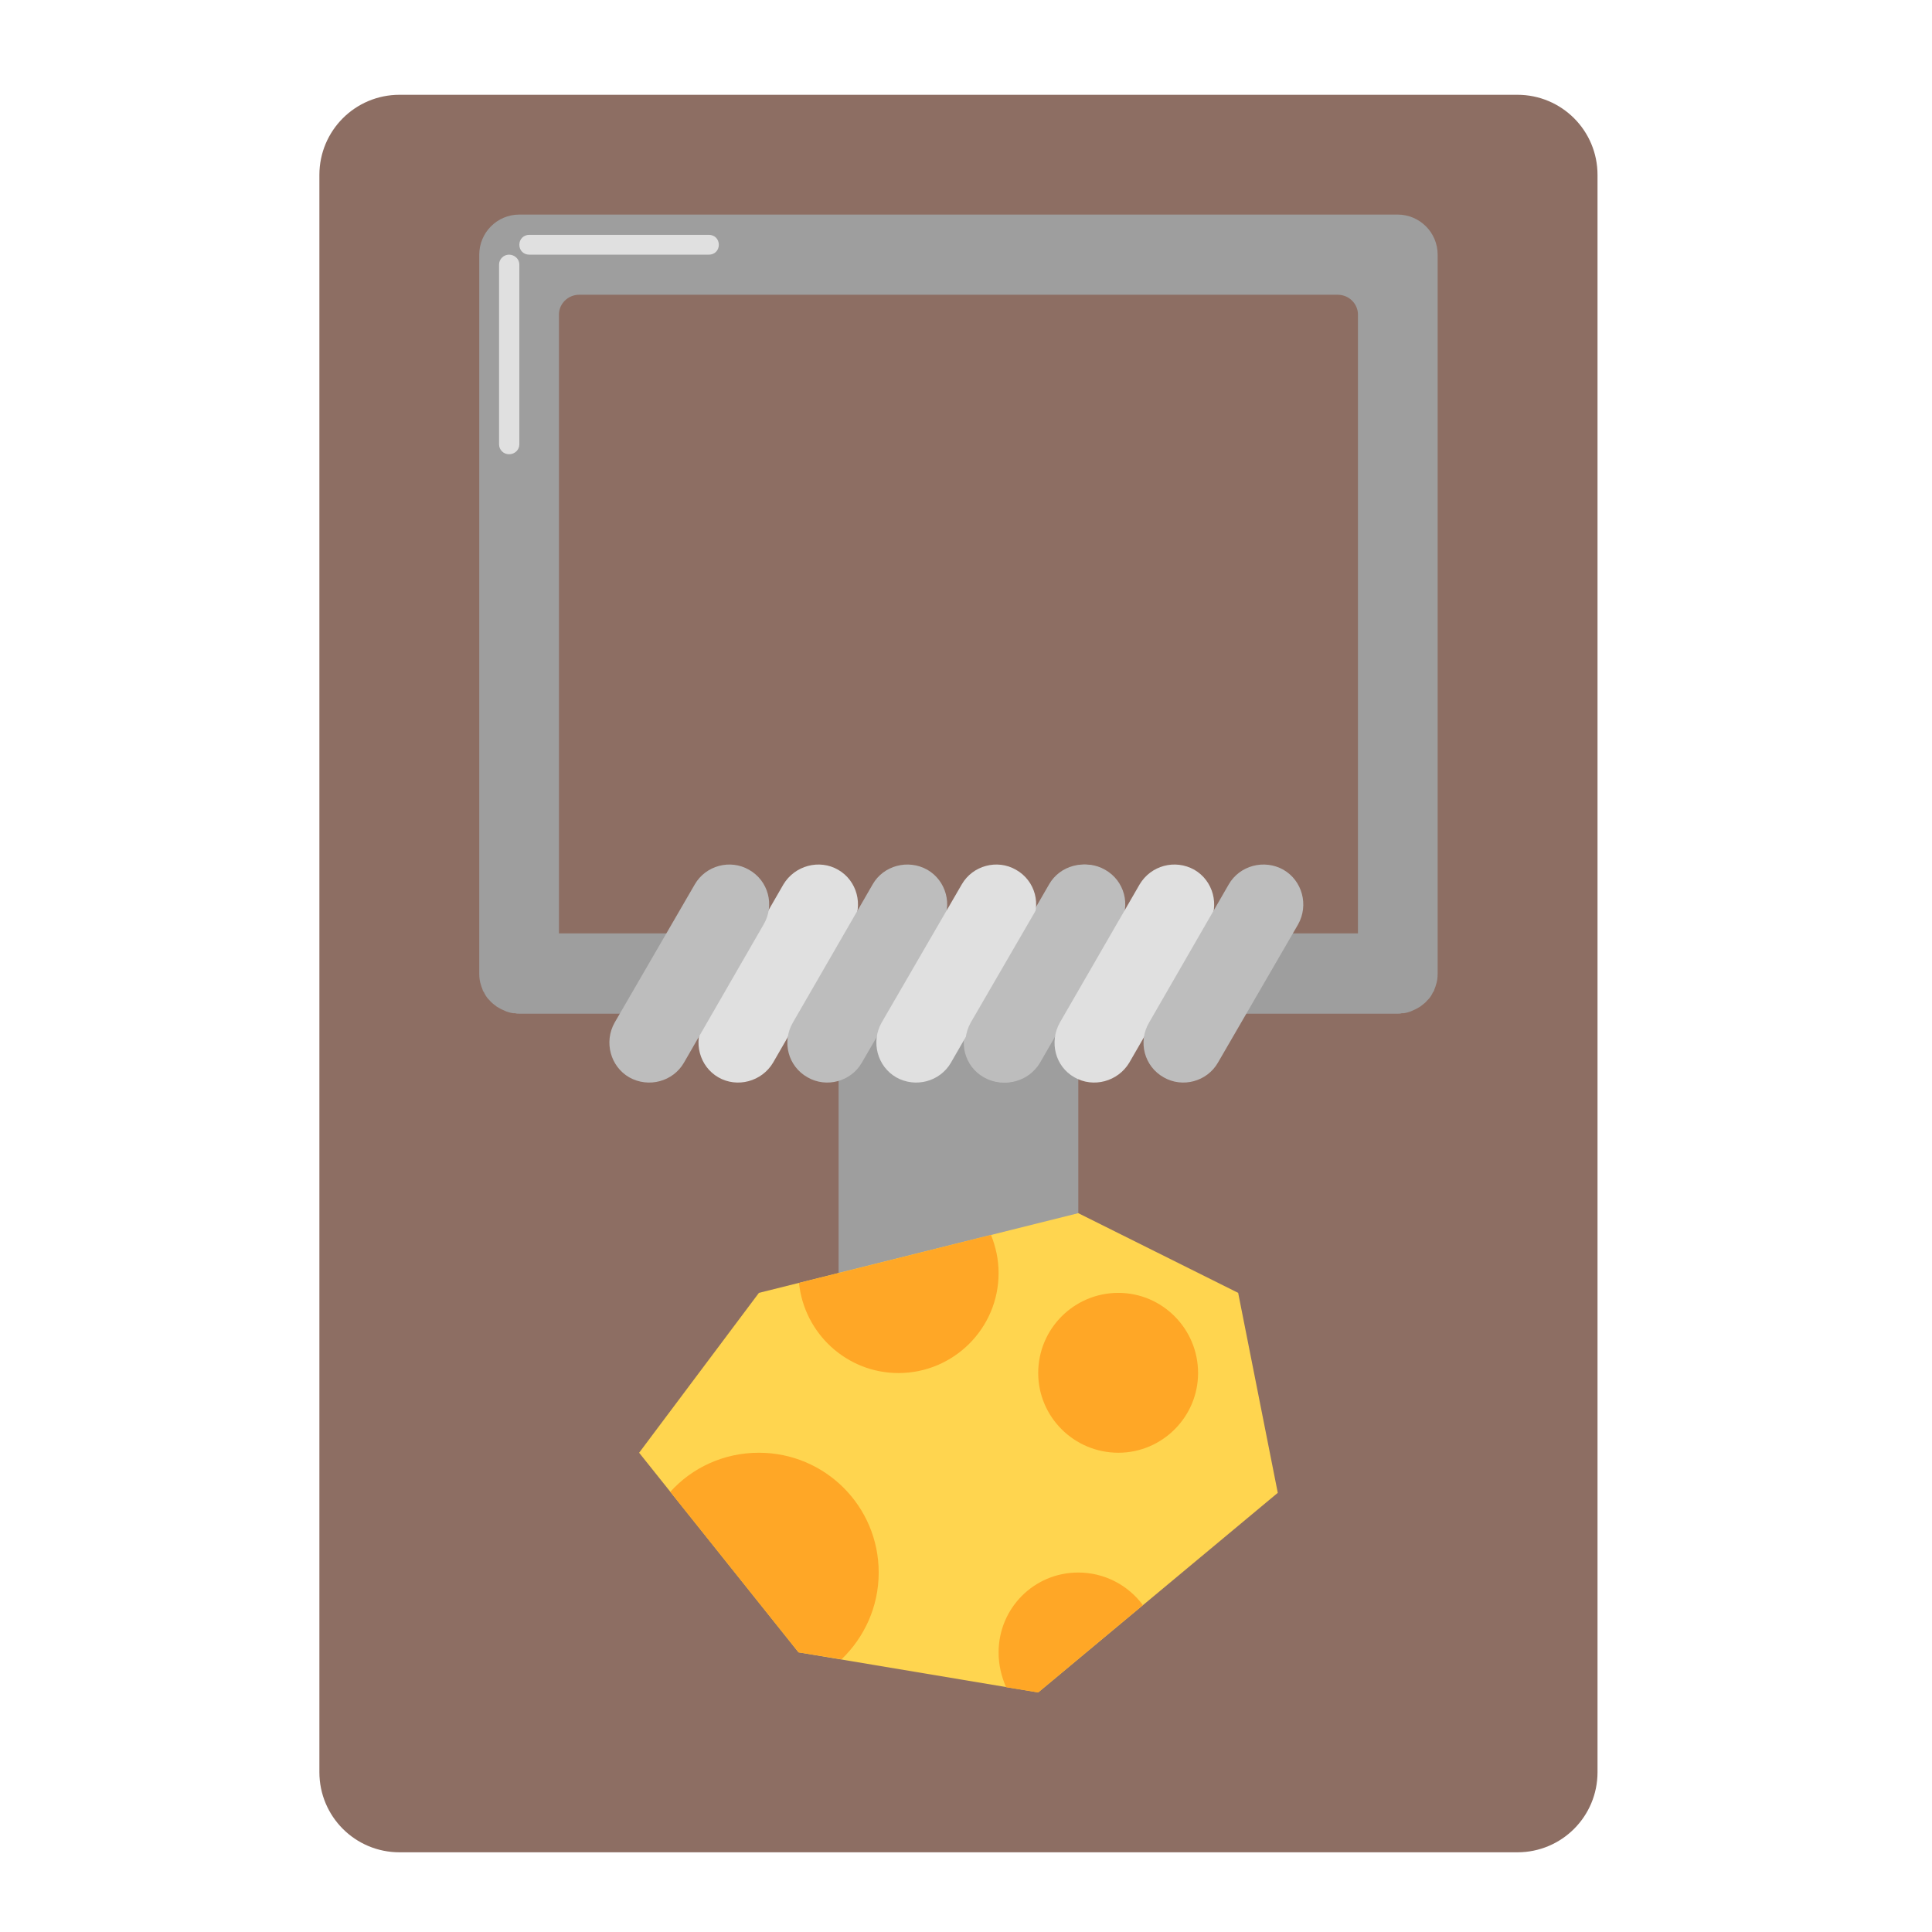 <?xml version="1.0" encoding="UTF-8"?>
<svg xmlns="http://www.w3.org/2000/svg" xmlns:xlink="http://www.w3.org/1999/xlink" width="16px" height="16px" viewBox="0 0 16 16" version="1.1">
<g id="surface1">
<path style=" stroke:none;fill-rule:nonzero;fill:rgb(55.294%,43.137%,38.824%);fill-opacity:1;" d="M 3.309 0.785 L 12.566 0.785 C 12.934 0.785 13.23 1.082 13.23 1.449 L 13.23 14.676 C 13.23 15.043 12.934 15.34 12.566 15.34 L 3.309 15.34 C 2.941 15.34 2.645 15.043 2.645 14.676 L 2.645 1.449 C 2.645 1.082 2.941 0.785 3.309 0.785 Z M 3.309 0.785 "/>
<path style=" stroke:none;fill-rule:nonzero;fill:rgb(61.961%,61.961%,61.961%);fill-opacity:1;" d="M 6.945 8.062 L 8.93 8.062 L 8.93 11.371 L 6.945 11.371 Z M 6.945 8.062 "/>
<path style=" stroke:none;fill-rule:nonzero;fill:rgb(100%,83.529%,30.98%);fill-opacity:1;" d="M 6.285 10.707 L 8.93 10.047 L 10.254 10.707 L 10.582 12.363 L 8.598 14.016 L 6.613 13.684 L 5.293 12.031 Z M 6.285 10.707 "/>
<path style=" stroke:none;fill-rule:nonzero;fill:rgb(100%,65.49%,14.902%);fill-opacity:1;" d="M 8.207 10.227 L 6.617 10.625 C 6.66 11.043 7.012 11.371 7.441 11.371 C 7.898 11.371 8.27 11 8.27 10.543 C 8.27 10.43 8.246 10.324 8.207 10.227 Z M 9.262 10.707 C 8.895 10.707 8.598 11.004 8.598 11.371 C 8.598 11.734 8.895 12.031 9.262 12.031 C 9.625 12.031 9.922 11.734 9.922 11.371 C 9.922 11.004 9.625 10.707 9.262 10.707 Z M 6.285 12.031 C 5.992 12.031 5.73 12.156 5.551 12.355 L 6.613 13.684 L 6.969 13.742 C 7.156 13.562 7.277 13.309 7.277 13.023 C 7.277 12.473 6.832 12.031 6.285 12.031 Z M 8.93 13.023 C 8.562 13.023 8.27 13.32 8.27 13.684 C 8.27 13.789 8.293 13.883 8.332 13.973 L 8.598 14.016 L 9.465 13.293 C 9.344 13.129 9.148 13.023 8.93 13.023 Z M 8.93 13.023 "/>
<path style=" stroke:none;fill-rule:nonzero;fill:rgb(61.961%,61.961%,61.961%);fill-opacity:1;" d="M 4.301 1.777 C 4.117 1.777 3.969 1.926 3.969 2.109 L 3.969 8.062 C 3.969 8.098 3.973 8.129 3.984 8.16 C 3.988 8.176 3.996 8.191 4 8.207 C 4.008 8.215 4.012 8.227 4.016 8.234 C 4.027 8.254 4.039 8.27 4.055 8.285 C 4.07 8.305 4.094 8.32 4.113 8.336 C 4.133 8.348 4.152 8.359 4.172 8.367 C 4.195 8.379 4.223 8.387 4.25 8.391 C 4.254 8.391 4.262 8.391 4.266 8.391 C 4.277 8.395 4.289 8.395 4.301 8.395 L 11.574 8.395 C 11.586 8.395 11.598 8.395 11.609 8.391 C 11.613 8.391 11.621 8.391 11.625 8.391 C 11.652 8.387 11.68 8.379 11.703 8.367 C 11.723 8.359 11.742 8.348 11.762 8.336 C 11.781 8.32 11.805 8.305 11.82 8.285 C 11.836 8.27 11.848 8.254 11.859 8.234 C 11.863 8.227 11.867 8.215 11.875 8.207 C 11.879 8.191 11.887 8.176 11.891 8.16 C 11.902 8.129 11.906 8.098 11.906 8.062 L 11.906 2.109 C 11.906 1.926 11.758 1.777 11.574 1.777 Z M 4.797 2.441 L 11.078 2.441 C 11.172 2.441 11.246 2.516 11.246 2.605 L 11.246 7.73 L 4.629 7.73 L 4.629 2.605 C 4.629 2.516 4.703 2.441 4.797 2.441 Z M 4.797 2.441 "/>
<path style=" stroke:none;fill-rule:nonzero;fill:rgb(74.118%,74.118%,74.118%);fill-opacity:1;" d="M 9.141 7.203 C 9.297 7.293 9.352 7.496 9.262 7.656 L 8.598 8.801 C 8.508 8.957 8.305 9.012 8.148 8.922 C 7.988 8.832 7.934 8.629 8.027 8.469 L 8.688 7.324 C 8.777 7.168 8.98 7.113 9.141 7.203 Z M 9.141 7.203 "/>
<path style=" stroke:none;fill-rule:nonzero;fill:rgb(87.843%,87.843%,87.843%);fill-opacity:1;" d="M 6.941 7.203 C 7.098 7.293 7.152 7.496 7.062 7.656 L 6.402 8.801 C 6.309 8.957 6.105 9.012 5.949 8.922 C 5.793 8.832 5.738 8.629 5.828 8.469 L 6.488 7.324 C 6.582 7.168 6.785 7.113 6.941 7.203 Z M 6.941 7.203 "/>
<path style=" stroke:none;fill-rule:nonzero;fill:rgb(74.118%,74.118%,74.118%);fill-opacity:1;" d="M 7.68 7.203 C 7.836 7.293 7.891 7.496 7.801 7.656 L 7.137 8.801 C 7.047 8.957 6.844 9.012 6.688 8.922 C 6.527 8.832 6.473 8.629 6.566 8.469 L 7.227 7.324 C 7.316 7.168 7.52 7.113 7.68 7.203 Z M 7.68 7.203 "/>
<path style=" stroke:none;fill-rule:nonzero;fill:rgb(87.843%,87.843%,87.843%);fill-opacity:1;" d="M 8.414 7.203 C 8.574 7.293 8.629 7.496 8.535 7.656 L 7.875 8.801 C 7.785 8.957 7.582 9.012 7.422 8.922 C 7.266 8.832 7.211 8.629 7.301 8.469 L 7.965 7.324 C 8.055 7.168 8.258 7.113 8.414 7.203 Z M 8.414 7.203 "/>
<path style=" stroke:none;fill-rule:nonzero;fill:rgb(74.118%,74.118%,74.118%);fill-opacity:1;" d="M 9.152 7.203 C 9.312 7.293 9.367 7.496 9.273 7.656 L 8.613 8.801 C 8.52 8.957 8.32 9.012 8.16 8.922 C 8.004 8.832 7.949 8.629 8.039 8.469 L 8.703 7.324 C 8.793 7.168 8.996 7.113 9.152 7.203 Z M 9.152 7.203 "/>
<path style=" stroke:none;fill-rule:nonzero;fill:rgb(87.843%,87.843%,87.843%);fill-opacity:1;" d="M 9.891 7.203 C 10.047 7.293 10.102 7.496 10.012 7.656 L 9.352 8.801 C 9.258 8.957 9.055 9.012 8.898 8.922 C 8.738 8.832 8.688 8.629 8.777 8.469 L 9.438 7.324 C 9.531 7.168 9.73 7.113 9.891 7.203 Z M 9.891 7.203 "/>
<path style=" stroke:none;fill-rule:nonzero;fill:rgb(74.118%,74.118%,74.118%);fill-opacity:1;" d="M 10.629 7.203 C 10.785 7.293 10.84 7.496 10.75 7.656 L 10.086 8.801 C 9.996 8.957 9.793 9.012 9.637 8.922 C 9.477 8.832 9.422 8.629 9.516 8.469 L 10.176 7.324 C 10.266 7.168 10.469 7.113 10.629 7.203 Z M 10.629 7.203 "/>
<path style=" stroke:none;fill-rule:nonzero;fill:rgb(74.118%,74.118%,74.118%);fill-opacity:1;" d="M 6.203 7.203 C 6.363 7.293 6.418 7.496 6.324 7.656 L 5.664 8.801 C 5.574 8.957 5.371 9.012 5.211 8.922 C 5.055 8.832 5 8.629 5.09 8.469 L 5.754 7.324 C 5.844 7.168 6.047 7.113 6.203 7.203 Z M 6.203 7.203 "/>
<path style=" stroke:none;fill-rule:nonzero;fill:rgb(87.843%,87.843%,87.843%);fill-opacity:1;" d="M 4.383 1.945 L 5.871 1.945 C 5.918 1.945 5.953 1.98 5.953 2.027 C 5.953 2.074 5.918 2.109 5.871 2.109 L 4.383 2.109 C 4.336 2.109 4.301 2.074 4.301 2.027 C 4.301 1.98 4.336 1.945 4.383 1.945 Z M 4.383 1.945 "/>
<path style=" stroke:none;fill-rule:nonzero;fill:rgb(87.843%,87.843%,87.843%);fill-opacity:1;" d="M 4.301 2.191 L 4.301 3.68 C 4.301 3.727 4.262 3.762 4.215 3.762 C 4.172 3.762 4.133 3.727 4.133 3.68 L 4.133 2.191 C 4.133 2.145 4.172 2.109 4.215 2.109 C 4.262 2.109 4.301 2.145 4.301 2.191 Z M 4.301 2.191 "/>
</g>
</svg>

